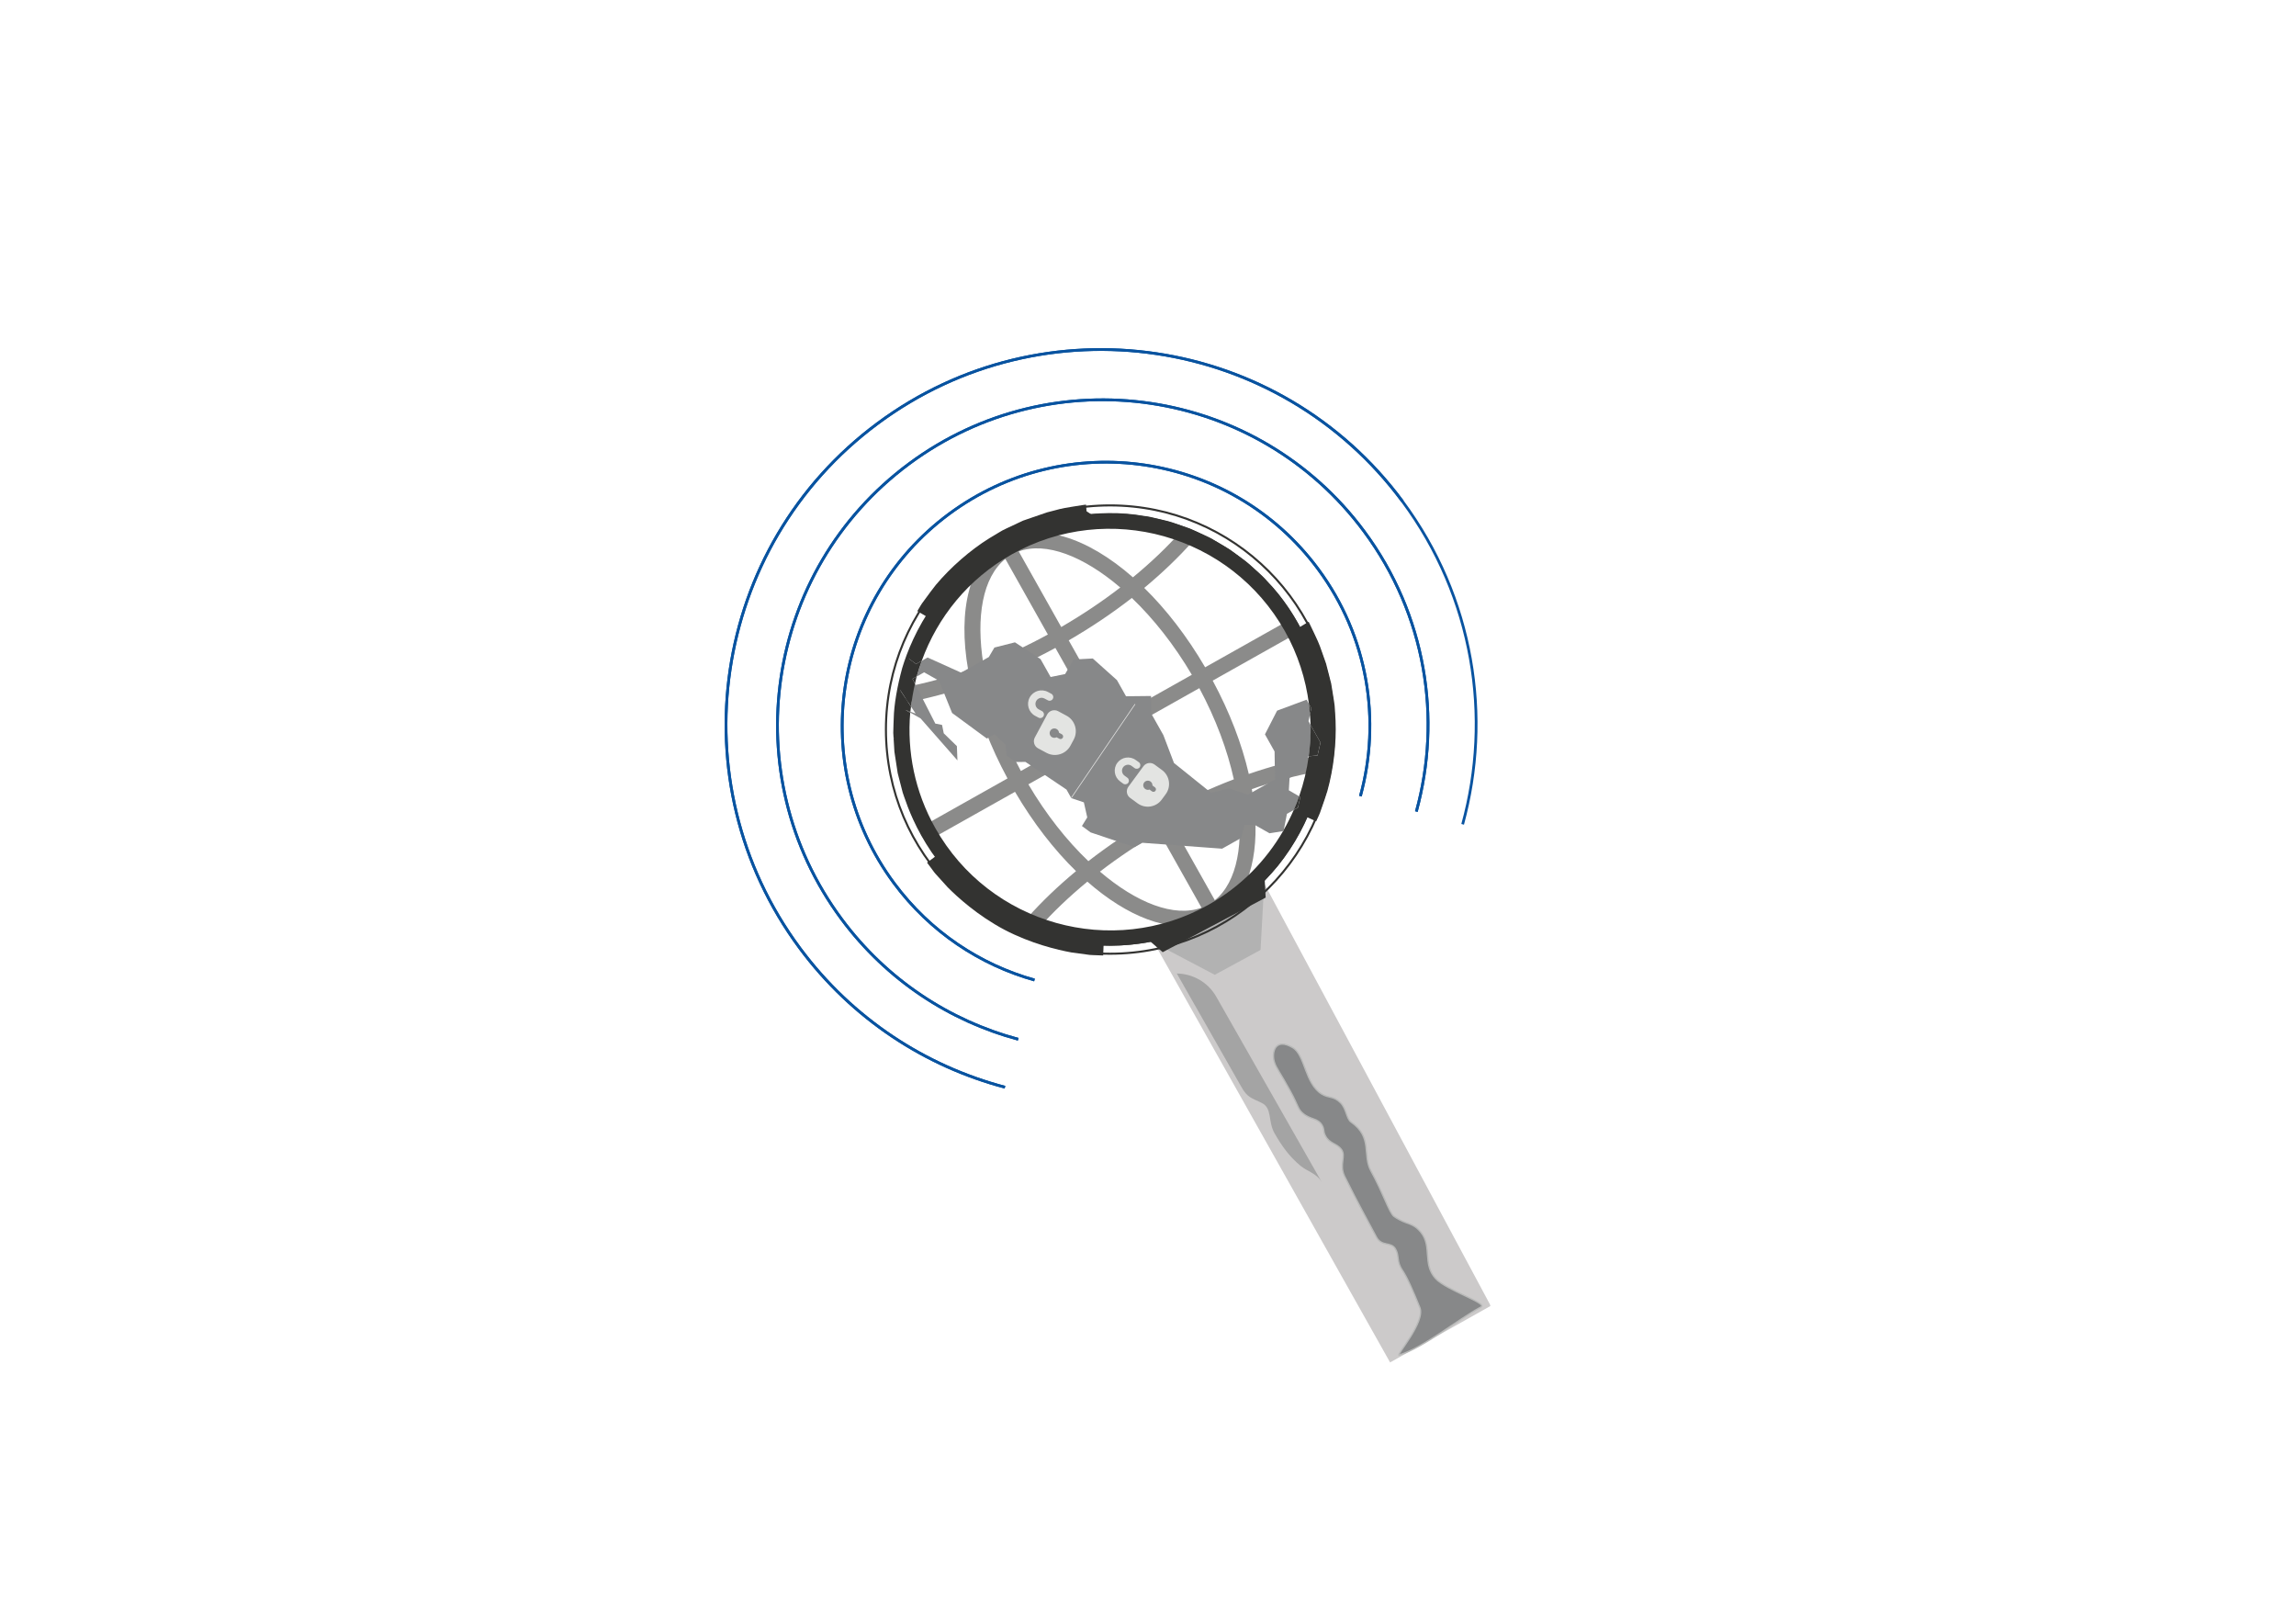 <?xml version="1.0" encoding="utf-8"?>
<!-- Generator: Adobe Illustrator 25.0.0, SVG Export Plug-In . SVG Version: 6.00 Build 0)  -->
<svg version="1.1" id="Capa_1" xmlns="http://www.w3.org/2000/svg" xmlns:xlink="http://www.w3.org/1999/xlink" x="0px" y="0px"
	 viewBox="0 0 841.89 595.28" style="enable-background:new 0 0 841.89 595.28;" xml:space="preserve">
<style type="text/css">
	.st0{opacity:0.57;fill:#333331;}
	.st1{fill-rule:evenodd;clip-rule:evenodd;fill:#E3E4E2;}
	.st2{fill:#333331;}
	.st3{fill-rule:evenodd;clip-rule:evenodd;fill:#CCCACA;}
	.st4{fill-rule:evenodd;clip-rule:evenodd;fill:#878889;stroke:#B9BAB9;stroke-width:0.5;stroke-miterlimit:10;}
	.st5{fill-rule:evenodd;clip-rule:evenodd;fill:#B2B2B2;}
	.st6{opacity:0.79;fill-rule:evenodd;clip-rule:evenodd;fill:#9A9A9B;}
	.st7{fill:none;stroke:#333331;stroke-width:0.75;stroke-miterlimit:10;}
	.st8{fill:none;stroke:#0853A0;stroke-miterlimit:10;}
	.st9{fill:none;}
	.st10{fill:#878889;}
	.st11{fill:none;stroke:#E4E4E3;stroke-width:0.25;stroke-miterlimit:10;}
	.st12{fill-rule:evenodd;clip-rule:evenodd;fill:#333331;}
</style>
<g>
	<path class="st0" d="M482.85,282.91l-1-5.53c-7.81,1.41-15.85,3.58-23.95,6.37c-2.51-10.88-6.93-22.54-13.23-34.22l30.3-17.04
		l-2.76-4.9l-30.31,17.05c-6.7-11.44-14.35-21.29-22.34-29.1c6.58-5.47,12.6-11.21,17.86-17.15l-4.21-3.73
		c-5.22,5.89-11.22,11.59-17.79,17c-16.8-14.76-34.5-20.46-47.24-13.3c-12.74,7.17-17.06,25.25-13.17,47.28
		c-8.04,2.8-16.02,4.97-23.77,6.37l1,5.53c7.81-1.41,15.84-3.57,23.93-6.36c2.52,10.89,6.96,22.54,13.26,34.21l-30.31,17.05
		l2.76,4.9l30.3-17.04c6.71,11.45,14.37,21.27,22.37,29.08c-6.59,5.47-12.61,11.21-17.88,17.16l4.21,3.73
		c5.23-5.9,11.25-11.61,17.83-17.04c14.7,12.89,30.08,18.88,42.23,15.34c1.33-1.28,2.78-2.44,4.35-3.42c1.77-1.1,3.62-1.87,5.51-2.4
		c8.84-8.69,11.52-24.63,8.22-43.45C467.09,286.5,475.09,284.32,482.85,282.91z M452.42,285.71c-8.47,3.22-16.96,7.15-25.31,11.7
		l-16.24-28.87l28.9-16.25C445.83,263.58,450.07,275.05,452.42,285.71z M437.02,247.39l-28.9,16.25l-16.24-28.87
		c8.22-4.77,15.99-9.98,23.14-15.55C422.91,226.77,430.52,236.34,437.02,247.39z M410.78,215.39c-6.71,5.17-13.97,10.03-21.65,14.49
		l-15.59-27.72C383.54,198.53,397.31,203.89,410.78,215.39z M368.64,204.91l15.59,27.72c-7.8,4.25-15.72,7.93-23.63,10.98
		C357.77,226.13,360.34,211.58,368.64,204.91z M361.68,249.23c8.47-3.22,16.97-7.15,25.31-11.7l16.24,28.87l-28.9,16.26
		C368.26,271.36,364.03,259.89,361.68,249.23z M377.08,287.55l28.9-16.26l16.24,28.87c-8.22,4.77-15.99,9.98-23.14,15.55
		C391.18,308.17,383.58,298.6,377.08,287.55z M403.32,319.55c6.71-5.17,13.97-10.03,21.66-14.49l15.59,27.72
		C430.55,336.4,416.78,331.05,403.32,319.55z M445.45,330.03l-15.59-27.72c7.8-4.25,15.72-7.93,23.63-10.98
		C456.32,308.81,453.75,323.35,445.45,330.03z"/>
	<path class="st1" d="M424.12,283.49l-9.02,5.67c-1.53,0.96-2,3-1.03,4.53l0.17,0.26l0.17,0.26l1.75,2.78l0,0
		c2.11,3.35,6.57,4.37,9.92,2.26l2.41-1.51c3.35-2.11,4.37-6.57,2.26-9.92l0,0l-1.75-2.78l-0.17-0.26l-0.17-0.26
		C427.69,283,425.65,282.53,424.12,283.49L424.12,283.49z M421.88,289.94c0.9-0.56,2.08-0.29,2.65,0.6
		c0.36,0.57,0.38,1.26,0.11,1.84c0.04,0.04,0.07,0.09,0.1,0.14l0.59,0.93c0.31,0.49,0.16,1.14-0.33,1.45h0
		c-0.49,0.31-1.14,0.16-1.45-0.33l-0.59-0.93c-0.03-0.05-0.06-0.1-0.08-0.15c-0.63-0.01-1.24-0.32-1.61-0.9
		C420.71,291.69,420.98,290.5,421.88,289.94L421.88,289.94z M422.96,281.27c0.44,0.71,0.23,1.64-0.48,2.08
		c-0.71,0.44-1.64,0.23-2.08-0.48l-0.82-1.3h0c-0.37-0.59-0.94-0.97-1.57-1.11c-0.63-0.14-1.31-0.05-1.9,0.32l0,0l0,0
		c-0.59,0.37-0.97,0.94-1.11,1.57c-0.14,0.63-0.05,1.31,0.32,1.89l0.82,1.3c0.44,0.71,0.23,1.64-0.48,2.08
		c-0.71,0.44-1.64,0.23-2.08-0.48l-0.82-1.3c-0.81-1.29-1.02-2.79-0.71-4.17c0.31-1.38,1.16-2.64,2.45-3.45l0,0l0,0.01
		c1.3-0.81,2.79-1.03,4.17-0.71c1.38,0.31,2.64,1.16,3.45,2.45l0,0L422.96,281.27z"/>
	<g>
		<g>
			<g>
				<path class="st2" d="M464.5,212.94c-0.99-1.2-2.09-2.19-3.16-3.14l-0.88-0.79c-0.47-0.41-0.92-0.83-1.37-1.24
					c-0.82-0.76-1.59-1.47-2.42-2.09l-3.55-2.62c-0.36-0.25-0.7-0.51-1.04-0.76c-0.7-0.54-1.37-1.04-2.06-1.4l-6.09-3.62l-0.62,1.05
					l6.12,3.63c0.63,0.33,1.25,0.8,1.92,1.31c0.34,0.26,0.7,0.53,1.06,0.78l3.54,2.61c0.78,0.58,1.53,1.27,2.32,2.01
					c0.45,0.42,0.91,0.85,1.38,1.26l0.88,0.79c1.03,0.92,2.1,1.88,3.07,3.05c5.69,5.77,10.71,13.26,14.49,21.65
					c4.1,9.08,6.46,19.13,6.83,29.05c0.42,9.96-1.17,20.15-4.59,29.47c-3.81,10.41-9.04,18.12-12.75,22.74
					c-4.6,5.42-9.32,9.98-13.3,12.84c-0.68,0.5-1.3,0.96-1.87,1.38c-0.94,0.7-1.72,1.28-2.31,1.68l-1.59,0.95l0.01,0.02
					c1.3-0.53,2.62-0.94,3.97-1.19c0.22-0.16,0.41-0.3,0.65-0.48c0.56-0.42,1.18-0.88,1.85-1.37c4.05-2.91,8.85-7.54,13.52-13.05
					c2.43-3.03,5.5-7.36,8.41-12.87c1.61-3.05,3.17-6.46,4.54-10.22c3.48-9.47,5.09-19.82,4.66-29.94
					c-0.38-10.08-2.78-20.28-6.94-29.51C475.36,226.39,470.26,218.78,464.5,212.94z"/>
			</g>
			<g>
				<path class="st2" d="M482.6,301.12l-4.42-2.05l0.35-0.75c0.06-0.13,0.16-0.35,0.28-0.6c0.18-0.37,0.4-0.83,0.61-1.38
					c0.18-0.56,0.45-1.32,0.75-2.17c0.57-1.62,1.21-3.44,1.87-5.56c2.1-7.55,3.13-16.38,2.81-24.15l-0.24-3.98
					c-0.05-0.89-0.1-1.72-0.25-2.47l-1.05-6.53l-2.01-7.6l-1.21-3.34c-0.84-2.58-1.83-4.65-2.63-6.31l-1.54-3.23
					c-0.15-0.32-0.24-0.49-0.26-0.54l4.17-2.51c0,0,0.21,0.33,0.51,1l1.51,3.16c0.82,1.7,1.94,4.02,2.85,6.84l1.54,4.36l1.87,7.28
					l1.05,6.55c0.2,1,0.26,2.04,0.32,3.06l0.24,4.01c0.34,8.31-0.75,17.68-3,25.77c-0.7,2.27-1.39,4.22-1.95,5.8
					c-0.29,0.82-0.55,1.56-0.76,2.2c-0.31,0.79-0.57,1.36-0.8,1.82c-0.09,0.19-0.17,0.36-0.23,0.5L482.6,301.12z"/>
			</g>
		</g>
		<g>
			<g>
				<path class="st2" d="M427.38,344.04c1.16-0.29,2.29-0.58,3.4-0.92l5.48-1.99c0.47-0.17,0.93-0.33,1.41-0.53l2.35-1.12
					c0.99-1.05,2.06-2.03,3.21-2.91l-6.05,2.91c-0.43,0.17-0.88,0.33-1.33,0.49l-5.46,1.98c-1.06,0.32-2.17,0.6-3.31,0.89
					c-0.67,0.17-1.35,0.34-2.01,0.52c-5.97,1.41-15.32,2.87-26.01,1.8c-9.83-0.94-19.71-3.91-28.59-8.59
					c-8.88-4.68-16.92-11.16-23.25-18.74c-6.93-8.21-11.01-16.75-13.21-22.46c-0.24-0.67-0.48-1.32-0.72-1.97
					c-0.41-1.11-0.8-2.18-1.13-3.2l-1.46-5.66c-0.12-0.47-0.24-0.93-0.34-1.34l-1.16-7.3l-0.33-5.48l-1.22,0.07l0.31,5.11l1.2,7.83
					c0.1,0.47,0.23,0.94,0.36,1.42l1.47,5.68c0.34,1.07,0.74,2.16,1.16,3.29c0.23,0.64,0.48,1.29,0.71,1.97
					c2.24,5.81,6.38,14.48,13.42,22.82c6.43,7.69,14.59,14.28,23.61,19.03c9.02,4.75,19.06,7.77,29.04,8.73
					c10.86,1.09,20.36-0.39,26.43-1.83C426.04,344.38,426.72,344.21,427.38,344.04z"/>
			</g>
			<g>
				<path class="st2" d="M404.51,350.29l-3.68-0.13c-0.42-0.01-0.87-0.02-1.33-0.08l-6.64-0.9c-5.05-0.92-14.8-3.21-24.62-8.35
					c-9.8-5.21-17.2-11.96-20.73-15.52l-4.54-5.02c-0.34-0.38-0.6-0.75-0.85-1.09l-2.19-2.96l3.92-2.9l1.88,2.54
					c0.09,0.12,0.21,0.29,0.34,0.46c0.16,0.22,0.34,0.47,0.54,0.7l4.44,4.91c5.61,5.65,12.73,10.98,19.47,14.56
					c6.74,3.53,15.17,6.39,23.12,7.85l6.49,0.87c0.27,0.03,0.57,0.03,0.84,0.04c0.22,0.01,0.43,0.01,0.63,0.02l3.1,0.11
					L404.51,350.29z"/>
			</g>
		</g>
		<g>
			<g>
				<path class="st2" d="M443.37,198.35l-6.43-2.98c-0.66-0.35-1.4-0.6-2.19-0.86c-0.41-0.14-0.83-0.28-1.26-0.44l-4.14-1.44
					c-0.92-0.31-1.91-0.54-2.97-0.78c-0.6-0.14-1.21-0.28-1.84-0.43l-1.13-0.27c-1.35-0.33-2.74-0.67-4.2-0.8
					c-8.04-1.44-17.04-1.35-26.11,0.27c-9.81,1.75-19.43,5.48-27.83,10.78c-8.45,5.28-15.96,12.35-21.72,20.44
					c-6.44,9.02-9.84,17.7-11.56,23.38c-1.87,6.84-2.96,13.31-3.07,18.2c-0.03,0.85-0.06,1.62-0.08,2.33
					c-0.05,1.17-0.08,2.14-0.08,2.89l0.11,1.82l-1.22,0.07l-0.11-1.85c0-0.8,0.04-1.79,0.08-2.98c0.03-0.7,0.06-1.47,0.09-2.31
					c0.11-4.98,1.22-11.56,3.12-18.51c1.75-5.79,5.21-14.59,11.74-23.75c5.85-8.22,13.48-15.4,22.07-20.77
					c8.52-5.38,18.3-9.17,28.26-10.95c9.2-1.64,18.36-1.74,26.48-0.27c1.5,0.13,2.94,0.48,4.32,0.82l1.13,0.27
					c0.62,0.16,1.23,0.3,1.81,0.43c1.09,0.25,2.11,0.48,3.09,0.82l4.16,1.44c0.43,0.16,0.83,0.29,1.23,0.43
					c0.84,0.28,1.63,0.54,2.35,0.92l6.4,2.97L443.37,198.35z"/>
			</g>
			<g>
				<path class="st2" d="M400.43,188.78l-1.84,1.06c-0.04,0-0.24,0.02-0.56,0.08l-3.57,0.56c-1.82,0.28-4.09,0.62-6.62,1.37
					l-5.22,1.48l-5.71,2.07l-5.9,2.79c-0.79,0.34-1.5,0.77-2.25,1.22l-3.47,2.08c-6.55,4.1-13.25,9.94-18.34,16
					c-1.33,1.68-2.48,3.25-3.49,4.64c-0.53,0.72-1,1.37-1.42,1.92c-0.26,0.39-0.51,0.83-0.72,1.19c-0.14,0.24-0.26,0.45-0.38,0.63
					l-0.39,0.65l-4.19-2.48l0.42-0.71c0.12-0.19,0.21-0.35,0.32-0.53c0.26-0.44,0.57-0.99,0.98-1.59c0.48-0.63,0.94-1.26,1.44-1.96
					c0.99-1.35,2.21-3.03,3.65-4.84c5.45-6.49,12.57-12.69,19.57-17.07l3.5-2.1c0.86-0.52,1.75-1.06,2.77-1.49l6.12-2.88l8.8-3.03
					l2.6-0.67c2.77-0.82,5.32-1.21,7.18-1.49l3.5-0.55c0.55-0.1,0.92-0.13,1-0.13l0.2,2.43L400.43,188.78z"/>
			</g>
		</g>
	</g>
	<path class="st3" d="M546.27,478.09l-83.33-155.32l-40.39,21.74l87.17,154.98l36.79-20.69
		C546.43,478.56,546.36,478.33,546.27,478.09z"/>
	<path class="st4" d="M474.05,384.1c-6.54-3.91-7.82,1.75-6.8,5.18c0.72,2.42,1.9,3.42,5.88,10.74c3.02,5.54,2.71,6.46,4.47,8.03
		c2.93,2.61,5.6,1.7,7.22,4.56c0.86,1.52,0.26,2.05,1.16,3.77c1.58,3.02,4.12,2.71,5.86,5.01c1.86,2.47-0.93,5.57,1.21,9.9
		c5,10.1,8.48,16.24,11.61,22.17c1.98,3.75,5.34,1.59,7.02,4.43c1.53,2.61,0.26,4.53,2.58,7.88c1.79,2.6,4.11,8.07,6.35,13.59
		c2.19,5.4-9.16,17.93-7.51,17.41c9.17-2.88,21.16-12.86,29.96-17.62c2.55-1.38-12.77-6.15-16.69-10.45
		c-4.83-5.29-1.18-11.78-5.34-16.9c-3.15-3.88-5.12-2.54-9.83-5.82c-1.81-1.26-3.96-8.53-8.49-16.66
		c-3.25-5.83,0.78-12.3-7.33-17.99c-1.68-1.18-1.67-4.87-3.82-7.02c-2.62-2.62-4.26-1.59-6.9-3.21
		C478.43,397.29,478.6,386.82,474.05,384.1z"/>
	<path class="st5" d="M459.71,401.84"/>
	<path class="st6" d="M484.67,433.4c-1.81-3.19-5.4-4-7.74-5.94c-4.33-3.58-7.09-7.6-9.62-12.05c-2.46-4.33-0.69-9.25-4.81-11.13
		c-3.62-1.76-5.11-1.92-7.21-5.61l-23.78-41.77c5.79,0.08,11.4,3.13,14.46,8.5L484.67,433.4z"/>
	<path class="st5" d="M463.68,321.49c-0.49,8.92-0.98,17.85-1.47,26.77l-16.78,9.12l-16.11-8.48l-8.17-4.3
		c7.22-3.91,14.46-7.83,21.7-11.76C449.81,329.05,456.75,325.27,463.68,321.49z"/>
	<circle class="st7" cx="407.03" cy="267.47" r="82.18"/>
	<g>
		<path class="st8" d="M368.5,398.6"/>
		<path class="st8" d="M373.35,381.01"/>
		<path class="st8" d="M519.34,297.53"/>
		<path class="st8" d="M536.33,302.21"/>
		<path class="st8" d="M373.35,381.01"/>
		<path class="st8" d="M379.33,359.29"/>
		<path class="st8" d="M498.82,291.88"/>
		<path class="st8" d="M519.34,297.53"/>
		<path class="st8" d="M379.33,359.29"/>
		<path class="st8" d="M405.02,266.04"/>
		<path class="st8" d="M498.82,291.88"/>
		<path class="st8" d="M368.5,398.6c-29.11-7.7-55.91-24.94-75.24-51.01c-45.23-61.03-32.43-147.16,28.6-192.39
			c61.03-45.23,147.16-32.43,192.39,28.6c26.18,35.33,32.88,79.06,22.07,118.41"/>
		<path class="st8" d="M373.35,381.01c-25.08-6.74-48.15-21.64-64.81-44.12c-39.23-52.93-28.12-127.63,24.8-166.86
			c52.93-39.23,127.63-28.12,166.86,24.8c22.71,30.64,28.52,68.57,19.14,102.7"/>
		<path class="st8" d="M514.26,183.79c-45.23-61.03-131.37-73.83-192.39-28.6c-61.03,45.23-73.83,131.37-28.6,192.39
			c19.33,26.07,46.13,43.31,75.24,51.01"/>
		<path class="st8" d="M379.33,359.29c-19.92-5.6-38.21-17.58-51.49-35.49c-31.82-42.93-22.81-103.52,20.12-135.34
			c42.93-31.82,103.52-22.81,135.34,20.12c18.42,24.85,23.13,55.62,15.53,83.3"/>
		<path class="st8" d="M519.34,297.53c9.38-34.13,3.57-72.06-19.14-102.7c-39.23-52.93-113.93-64.03-166.86-24.8
			c-52.93,39.23-64.03,113.93-24.8,166.86c16.66,22.48,39.74,37.39,64.81,44.12"/>
		<path class="st8" d="M498.82,291.88c7.6-27.68,2.89-58.45-15.53-83.3c-31.82-42.93-92.41-51.93-135.34-20.12
			c-42.93,31.82-51.93,92.41-20.12,135.34c13.28,17.91,31.57,29.89,51.49,35.49"/>
	</g>
	<g>
		<path class="st9" d="M480.56,265.8c-0.03-1.29-0.15-2.58-0.25-3.88l-0.55,2.46L480.56,265.8z"/>
		<path class="st9" d="M478.64,281.85l-5.81,3.27l-0.27,4.6l3.8,2.2c1.67-4.76,2.83-9.67,3.51-14.68l-0.19,0.02L478.64,281.85z"/>
		<path class="st9" d="M470.72,304.24c1.36-2.38,2.59-4.82,3.67-7.32l-2.53,1.42L470.72,304.24z"/>
		<path class="st9" d="M460,302.37l-3.72,0.03l-1.08,4.74l-7.1,3.99l-29.25-2.16l-2.85,1.6l-16.12-5.41l-3.18-2.34l1.95-3.16
			l-1.24-5.51l-4.6-1.54l-1.77-3.15l-15.05-10.14l-3.73,0.03l-3.18-2.34l-0.35-3.95l-4.06-3.9l-2.83,1.59l-12.75-9.37l-4.77-11.8
			l-5.48-3.11l-2.74,1.54c-0.24,0.88-0.4,1.77-0.61,2.66l7.45,14.61l2.47,0.49l0.62,3.07l4.82,4.7l0.2,5.23l-13.53-15.39l-3.78-2.13
			c-1.2,14.21,1.68,28.91,9.18,42.26c19.91,35.4,64.86,48.02,100.21,28.14c11.78-6.62,20.96-16.07,27.32-26.98l-4.99,0.79
			L460,302.37z"/>
		<path class="st9" d="M334.05,259.05c-0.07,0.62-0.19,1.24-0.24,1.87l1.93,0.71L334.05,259.05z"/>
		<path class="st9" d="M352.4,246.6l10.17-5.72l2.05-3.48l7.53-1.91l9.38,6.14l3.7,6.57l5.31-1.08l3.12-5.34l7.03-0.37l8.85,7.92
			l3.34,5.93l9.18-0.1l0.09,6.48l4.42,7.85l3.89,10.23l13.63,10.94l6.56-1.63l6.9,2.31l9.95-5.59l-0.15-10.25l-3.53-6.28l4.46-8.69
			l10.81-4.02l0.9,1.59c-1.17-9.12-4.03-18.18-8.81-26.68c-19.91-35.4-64.86-48.03-100.21-28.15
			c-15.92,8.95-27.16,23.01-32.95,38.98l2.12-1.2L352.4,246.6z"/>
		<path class="st10" d="M351.07,278.77l-0.2-5.23l-4.82-4.7l-0.62-3.07l-2.47-0.49l-7.45-14.61c-0.64,2.76-1.14,5.55-1.46,8.37
			l1.69,2.58l-1.93-0.71c-0.01,0.11-0.03,0.23-0.04,0.34l3.78,2.13L351.07,278.77z"/>
		<path class="st10" d="M338.86,246.48l5.48,3.11l4.77,11.8l12.75,9.37l2.83-1.59l4.06,3.9l0.35,3.95l3.18,2.34l3.73-0.03
			l15.05,10.14l1.77,3.15l4.6,1.54l1.24,5.51l-1.95,3.16l3.18,2.34l16.12,5.41l2.85-1.6l29.25,2.16l7.1-3.99l1.08-4.74l3.72-0.03
			l5.48,3.11l4.99-0.79c0.09-0.15,0.16-0.3,0.25-0.44l1.15-5.9l2.53-1.42c0.71-1.65,1.38-3.31,1.97-5l-3.8-2.2l0.27-4.6l5.81-3.27
			l1.04-4.59l0.19-0.02c0.51-3.79,0.78-7.61,0.7-11.45l-0.8-1.42l0.55-2.46c-0.1-1.28-0.19-2.55-0.35-3.83l-0.9-1.59l-10.81,4.02
			l-4.46,8.69l3.53,6.28l0.15,10.25l-9.95,5.59l-6.9-2.31l-6.56,1.63l-13.63-10.94l-3.89-10.23l-4.42-7.85l-0.09-6.48l-9.18,0.1
			l-3.34-5.93l-8.85-7.92l-7.03,0.37l-3.12,5.34l-5.31,1.08l-3.7-6.57l-9.38-6.14l-7.53,1.91l-2.05,3.48l-10.17,5.72l-12.28-5.55
			l-2.12,1.2c-0.69,1.9-1.34,3.82-1.87,5.78L338.86,246.48z"/>
		<path class="st2" d="M334.59,248.88l0.92,1.8c0.21-0.89,0.37-1.78,0.61-2.66L334.59,248.88z"/>
		<path class="st2" d="M476.04,228.66c-21.43-38.1-69.81-51.69-107.86-30.29c-17.33,9.75-29.5,25.13-35.67,42.56l3.39,2.49
			l2.09-1.17c5.79-15.96,17.03-30.02,32.95-38.98c35.35-19.88,80.3-7.25,100.21,28.15c4.78,8.5,7.64,17.55,8.81,26.68l0.87,1.54
			l-0.51,2.29c0.1,1.29,0.22,2.58,0.25,3.88l3.62,6.43l-1.09,4.74l-3.23,0.28c-0.67,5-1.84,9.92-3.51,14.68l0.44,0.26l-0.88,3.88
			l-1.53,0.86c-1.09,2.5-2.31,4.95-3.67,7.32l-0.08,0.42l-0.17,0.03c-6.36,10.91-15.54,20.36-27.32,26.98
			c-35.35,19.88-80.3,7.25-100.21-28.14c-7.51-13.35-10.39-28.05-9.18-42.26l-1.83-1.03l1.88,0.69c0.06-0.63,0.17-1.24,0.24-1.87
			l-4.6-7.03c-3.55,17.91-1.04,37.11,8.6,54.25c20.34,36.16,64.94,50.18,101.96,33.23c1.57-1.65,3.33-3.13,5.28-4.34
			c2.33-1.45,4.81-2.36,7.34-2.83C485.48,309.26,496.15,264.43,476.04,228.66z"/>
		<path class="st2" d="M480.83,259.63l-0.87-1.54c0.16,1.28,0.26,2.55,0.35,3.83L480.83,259.63z"/>
		<path class="st2" d="M475.92,296.06l0.88-3.88l-0.44-0.26c-0.59,1.69-1.25,3.35-1.97,5L475.92,296.06z"/>
		<path class="st2" d="M331.93,260.23l1.83,1.03c0.01-0.11,0.03-0.23,0.04-0.34L331.93,260.23z"/>
		<path class="st2" d="M470.64,304.66l0.08-0.42c-0.08,0.15-0.16,0.3-0.25,0.44L470.64,304.66z"/>
		<path class="st2" d="M335.51,250.68l-0.92-1.8l1.53-0.86c0.53-1.95,1.18-3.87,1.87-5.78l-2.09,1.17l-3.39-2.49
			c-1.28,3.62-2.32,7.32-3.06,11.1l4.6,7.03C334.38,256.23,334.87,253.44,335.51,250.68z"/>
		<path class="st2" d="M479.87,277.25l3.23-0.28l1.09-4.74l-3.62-6.43C480.65,269.64,480.37,273.46,479.87,277.25z"/>
	</g>
	<path class="st1" d="M419.28,280.9l-5.54,7.55c-0.94,1.28-0.66,3.1,0.62,4.04l0.22,0.16l0.22,0.16l2.33,1.71l0,0
		c2.8,2.06,6.78,1.45,8.84-1.36l1.48-2.01c2.06-2.8,1.45-6.78-1.36-8.84l0,0l-2.33-1.71l-0.22-0.16l-0.22-0.16
		C422.03,279.34,420.21,279.62,419.28,280.9L419.28,280.9z M419.53,286.89c0.55-0.75,1.61-0.91,2.36-0.36
		c0.48,0.35,0.72,0.91,0.69,1.46c0.04,0.02,0.09,0.05,0.13,0.08l0.78,0.57c0.41,0.3,0.5,0.88,0.2,1.29l0,0
		c-0.3,0.41-0.88,0.5-1.29,0.2l-0.78-0.57c-0.04-0.03-0.08-0.06-0.11-0.1c-0.52,0.2-1.12,0.14-1.6-0.22
		C419.14,288.69,418.97,287.64,419.53,286.89L419.53,286.89z M417.6,279.45c0.59,0.43,0.72,1.26,0.28,1.86
		c-0.43,0.59-1.26,0.72-1.86,0.28l-1.09-0.8l0,0c-0.49-0.36-1.08-0.49-1.64-0.4c-0.56,0.09-1.09,0.38-1.45,0.87l0,0v0
		c-0.36,0.49-0.49,1.08-0.4,1.64c0.09,0.56,0.38,1.08,0.87,1.44l1.09,0.8c0.59,0.43,0.72,1.26,0.28,1.86
		c-0.43,0.59-1.26,0.72-1.86,0.28l-1.09-0.8c-1.08-0.79-1.74-1.95-1.93-3.18c-0.19-1.23,0.09-2.53,0.88-3.61l0,0l0,0
		c0.8-1.08,1.95-1.74,3.18-1.93c1.23-0.19,2.53,0.09,3.61,0.88l0,0L417.6,279.45z"/>
	<path class="st1" d="M383.98,261.94l-4.53,8.43c-0.77,1.43-0.23,3.23,1.2,3.99l0.25,0.13l0.25,0.13l2.6,1.4l0,0
		c3.13,1.68,7.07,0.5,8.75-2.63l1.21-2.25c1.68-3.13,0.5-7.07-2.63-8.75l0,0l-2.6-1.4l-0.25-0.13l-0.25-0.13
		C386.55,259.96,384.75,260.51,383.98,261.94L383.98,261.94z M385.09,267.96c0.45-0.84,1.5-1.15,2.33-0.7
		c0.54,0.29,0.86,0.82,0.9,1.38c0.05,0.02,0.1,0.04,0.14,0.06l0.87,0.47c0.46,0.25,0.63,0.82,0.39,1.28l0,0
		c-0.25,0.46-0.82,0.63-1.28,0.39l-0.87-0.47c-0.05-0.02-0.09-0.05-0.13-0.08c-0.5,0.27-1.12,0.3-1.65,0.01
		C384.95,269.85,384.64,268.8,385.09,267.96L385.09,267.96z M385.5,254.35c0.66,0.35,0.91,1.18,0.55,1.84
		c-0.35,0.66-1.18,0.91-1.84,0.55l-1.22-0.65l0,0c-0.55-0.29-1.16-0.34-1.71-0.17c-0.56,0.17-1.05,0.54-1.34,1.09l0,0l0,0
		c-0.29,0.55-0.34,1.16-0.17,1.71s0.54,1.04,1.09,1.33l1.22,0.65c0.66,0.35,0.91,1.18,0.55,1.84c-0.35,0.66-1.18,0.91-1.84,0.55
		l-1.22-0.65c-1.21-0.65-2.04-1.73-2.4-2.94c-0.37-1.22-0.27-2.57,0.38-3.78l0,0l0,0c0.65-1.21,1.73-2.04,2.94-2.41
		c1.22-0.37,2.57-0.27,3.78,0.38l0,0L385.5,254.35z"/>
	<line class="st11" x1="392.84" y1="292.47" x2="416.2" y2="258.15"/>
	<polygon class="st12" points="463.68,321.49 421.15,344.6 426.34,349.09 464.09,329.07 	"/>
</g>
</svg>
